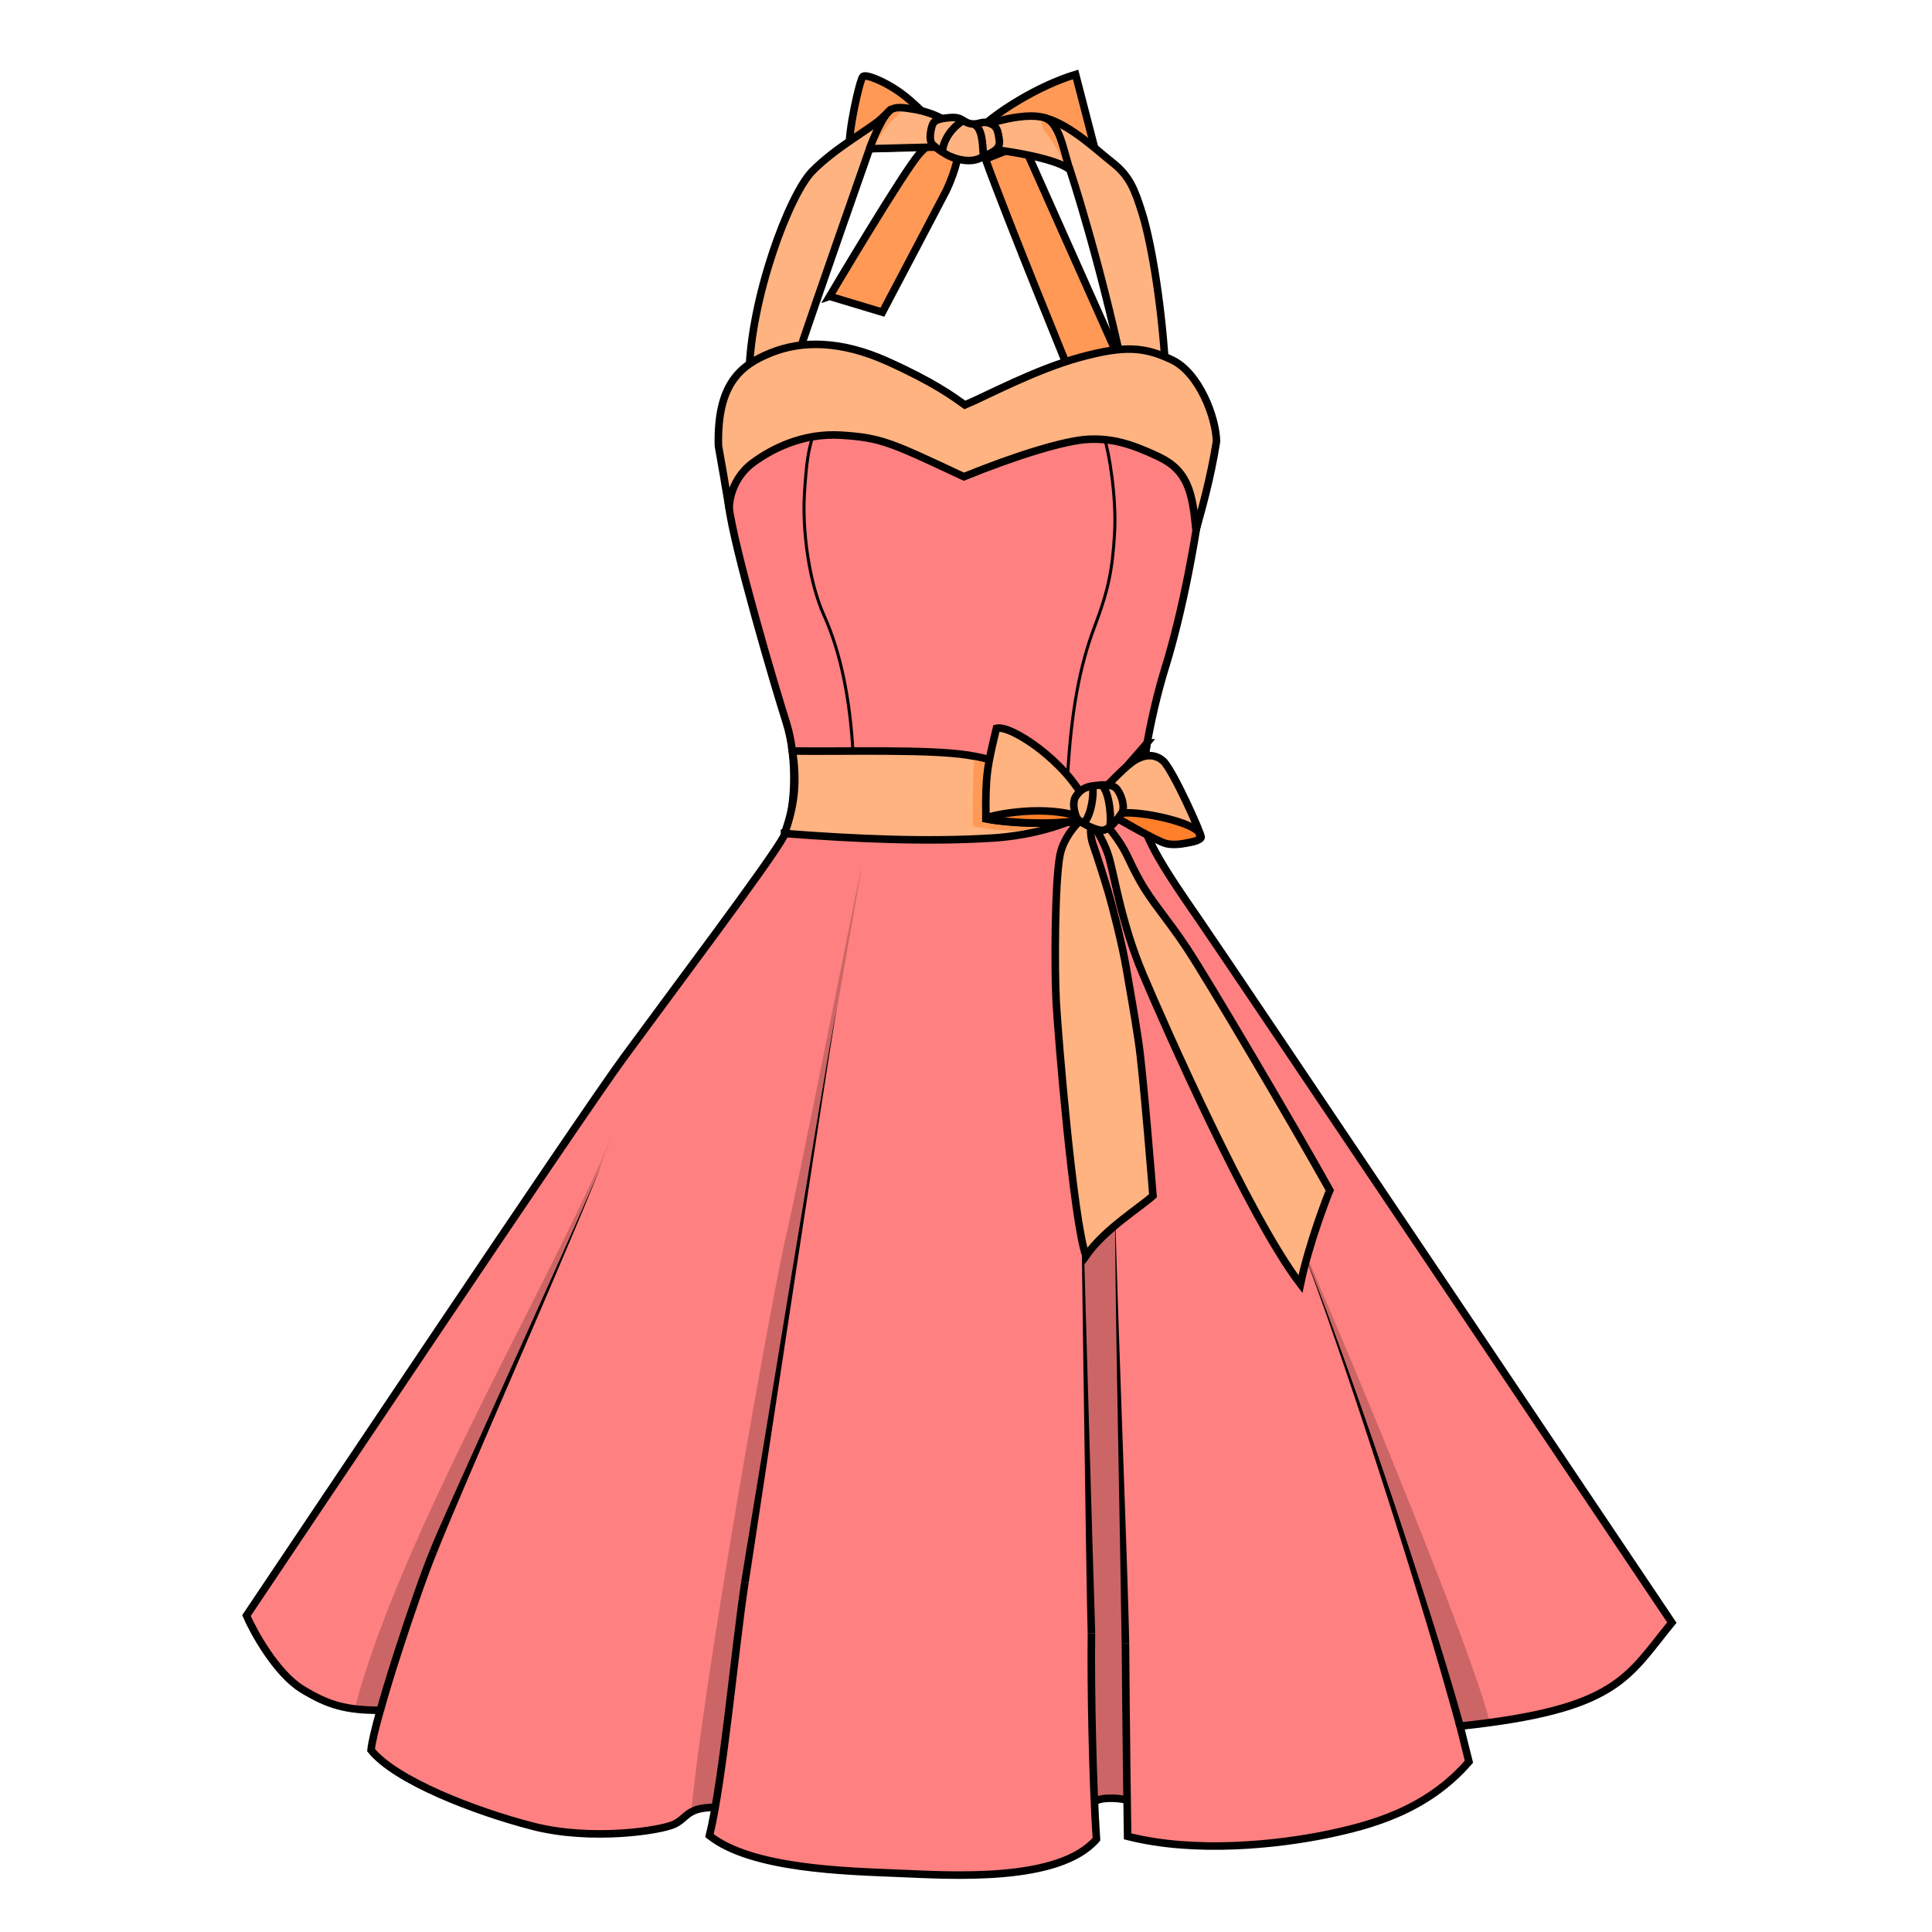 <svg xmlns="http://www.w3.org/2000/svg" cursor="default" viewBox="0 0 256 256">
    <g id="patternLayer" display="inline">
        <path fill="#ff8080" d="M40.042 223.832c-3.457-2.113-6.507-7.709-7.382-9.76 5.466-8.114 43.967-65.715 50.017-73.973 6.05-8.258 19.493-26.119 21.125-29.192 1.633-3.072 1.92-10.37.384-15.171-1.536-4.802-6.625-19.685-7.298-25.255-.672-5.57-.096-11.33-.096-11.33l8.259-3.842 48.588.96 6.241 3.65c-1.152 11.138-3.36 21.7-5.473 28.519-2.113 6.817-3.553 15.556-3.265 19.012.288 3.457 3.361 8.067 7.682 14.308 4.321 6.242 62.704 93.24 62.704 93.24-5.954 7.297-7.225 11.517-28.062 13.725.373 1.27.857 3.457 1.175 4.711-5.57 6.434-12.963 8.45-19.109 9.699-6.145 1.248-17.092 2.496-26.118.192-.048-2.929-.001-4.741-.001-4.741-.543-.306-3.361-.543-4.312.102.072 1.698.097 2.993.184 5.023-4.993 5.761-19.205 4.801-26.215 4.513-7.01-.288-19.493-.576-25.062-4.993 0 0 .576-2.737.768-3.745-3.745 0-3.649 1.344-5.377 2.208-1.729.865-11.043 2.305-18.821.288-7.778-2.016-18.149-6.05-21.414-10.082.385-3.937.43-4.177.765-5.233-4.513 0-6.43-.72-9.887-2.833z"/>
    </g>
    <g>
        <path fill="none" stroke="#000" d="M144.62 216.408c-.095 7.49.185 20.195.665 27.3-4.994 5.762-19.205 4.802-26.215 4.514-7.01-.288-19.493-.576-25.062-4.993 1.824-7.49 3.36-24.774 4.705-33.609"/>
        <path fill="none" stroke="#000" d="M94.776 239.484c-3.745 0-3.649 1.344-5.377 2.208-1.729.865-11.043 2.305-18.821.288-7.778-2.016-18.149-6.05-21.414-10.082.385-3.937 6.242-21.51 8.259-26.31"/>
        <path fill="none" stroke="#000" d="M50.361 226.617c-4.513 0-6.862-.673-10.319-2.785-3.457-2.113-6.507-7.709-7.382-9.76 5.466-8.114 43.967-65.715 50.017-73.973 6.05-8.258 19.493-26.119 21.125-29.192 1.633-3.072 1.92-10.37.384-15.171-1.536-4.802-6.961-23.238-7.634-28.808-.672-5.57.24-7.778.24-7.778l8.259-3.84 48.588.96 6.241 3.648c-1.152 11.14-3.36 21.702-5.473 28.52-2.113 6.817-3.553 15.556-3.265 19.012.288 3.457 3.361 8.067 7.682 14.308 4.321 6.242 62.704 93.24 62.704 93.24-5.954 7.297-7.225 11.517-28.062 13.725l1.175 4.711c-5.57 6.434-12.963 8.45-19.109 9.699-6.145 1.248-17.092 2.496-26.118.192-.192-12.195-.288-25.543-.288-25.543M145.101 238.686c.95-.645 3.768-.408 4.312-.102"/>
        <path d="M57.423 205.587l.465.183c.261-.665.71-1.786 1.61-3.939a885.293 885.293 0 0 1 2.683-6.328c2.087-4.88 4.347-10.106 7.099-16.489a2141.17 2141.17 0 0 0 6.892-16.114 414.259 414.259 0 0 0 2.424-5.861c.34-.848.6-1.507.795-2.021.24-.633.378-1.026.459-1.275-.08.248-.227.64-.48 1.267-.206.509-.48 1.164-.838 2.002a508.44 508.44 0 0 1-2.542 5.81c-1.932 4.36-4.421 9.898-7.168 15.99-14.42 31.99 7.045-15.622-7.376 16.369-1.167 2.6-2.09 4.671-2.802 6.283-.933 2.116-1.428 3.281-1.687 3.94l.466.183zM98.713 209.62l.494.079c.352-2.224 1.183-7.746 2.621-17.248-.306 2.023 4.07-26.798 3.763-24.775 1.347-8.836 2.595-16.983 3.506-22.878.523-3.384.925-5.96 1.215-7.785.17-1.07.3-1.874.399-2.463.056-.336.102-.602.14-.809.042-.238.073-.398.097-.503-.024.105-.057.265-.104.502-.041.207-.092.47-.155.807-.11.588-.256 1.384-.446 2.455-.327 1.84-.764 4.365-1.34 7.764a5215.151 5215.151 0 0 0-3.806 22.832c-.605 3.672-3.456 21.055-4.061 24.728-1.496 9.12-2.522 15.358-2.817 17.216l.494.078zM193.466 228.723l.482-.132c-.846-3.08-2.239-7.826-4.355-14.518a963.265 963.265 0 0 0-7.306-22.096c-2.262-6.581-4.33-12.378-6.015-16.923a307.89 307.89 0 0 0-2.382-6.248c-.837-2.113-1.363-3.328-1.697-4.063.331.73.839 1.966 1.632 4.088a326.63 326.63 0 0 1 2.261 6.29 871.497 871.497 0 0 1 5.727 17.015c2.539 7.784 4.942 15.44 6.974 22.186a590.37 590.37 0 0 1 4.196 14.534l.483-.133zM144.62 216.408l.5-.014c-.066-2.457-.236-7.646-.476-15.726-.038-1.276-.57-19.716-.609-20.992.704 24.66-1.256-43.966-.552-19.307l-.202-6.848c-.065-2.188-.1-3.314-.109-3.82.01.5.017 1.639.039 3.822-.005-.557.08 7.407.074 6.85.061 5.23.145 11.74.25 19.313l.306 21c.127 8.236.214 13.335.28 15.736l.5-.014zM149.126 217.782l.5-.009c-.045-2.382-.16-6.313-.359-12.225-.09-2.69-.618-17.623-.708-20.312-.219-6.235-.41-11.784-.55-16.19a871.285 871.285 0 0 1-.174-6.04c-.05-2.038-.063-3.208-.054-3.894-.01.71-.022 1.833-.016 3.896.004 1.566.018 3.532.047 6.043.05 4.48.137 9.888.247 16.198.14 7.914.226 12.406.364 20.32.09 5.218.112 7.004.203 12.223l.5-.01z"/>
        <path d="M49.01 226.44l1.875.487c.963-3.712 2.352-8.674 4.915-15.858 2.571-7.208 5.682-14.863 9.367-23.452 3.544-8.26 7.186-16.413 10.082-23.11 3.213-7.43 4.746-11.233 6.353-15.2-1.404 3.467-3.566 8.177-6.902 14.945-3.405 6.907-7.887 15.647-11.292 22.554-4.125 8.345-7.717 15.97-10.66 23.089-2.915 7.056-4.636 12.293-5.613 16.06l1.875.485zM93.158 239.636l1.519.16c.465-4.408 1.207-10.636 2.496-19.973a1703.9 1703.9 0 0 1 3.408-23.31c1.14-7.479 2.252-14.552 3.226-20.68.327-2.062.865-5.434 1.193-7.496.325-2.046.576-3.639.722-4.603.299-1.972.993-6.06 1.841-10.962.87-5.03 1.954-11.212 2.883-16.508 1.338-7.629 2.188-12.474 2.908-16.636.644-3.721.853-4.995.853-4.995s-.268 1.263-1.019 4.964c-.32 1.583-3.013 14.973-3.334 16.556a4916.444 4916.444 0 0 1-3.326 16.423c-.998 4.871-1.85 8.935-2.305 10.868-.228.97-.556 2.54-.961 4.583-.41 2.066-.894 4.603-1.427 7.465a1514.64 1514.64 0 0 0-3.674 20.629 1355.195 1355.195 0 0 0-3.799 23.293c-1.415 9.244-2.262 15.695-2.723 20.062l1.519.16zM195.486 228.441l1.858-.494c-.717-2.694-2.313-7.42-5.27-15.202-2.195-5.773-4.872-12.523-7.698-19.477a1497.006 1497.006 0 0 0-7.65-18.452c-2.822-6.682-4.467-10.43-5.108-12.062.54 1.373 2.023 5.573 4.4 12.336 1.762 5.01 4.207 11.993 6.557 18.852 2.458 7.177 4.697 13.88 6.584 19.82 2.606 8.202 3.707 12.312 4.469 15.174l1.858-.495zM144.709 238.476l4.657-.144-.672-39.178-.913-37.066-4.32 4.61 1.2 54.493z" opacity=".2"/>
    </g>
    <g>
        <path fill="#ffb380" stroke="#000" d="M103.952 110.441c9.362.72 18.911 1.139 27.457.61 8.546-.528 13.348-3.697 13.348-3.697-7.538-4.609-11.283-6.481-16.517-7.297-5.233-.817-16.619-.447-23.245-.543.576 3.601.445 6.846-1.043 10.927zM152.003 98.43c-.672 3.793-.717 6.908-.045 10.029-1.344.192-6.001-2.257-6.001-2.257 1.776-3.217 4.318-5.66 6.046-7.772z"/>
        <path fill="#f95" d="M129.105 100.705c-.216 1.584-.216 8.282-.216 8.762.768.24 3.641.641 6.282.641l4.796-.963-8.894-8.008z"/>
        <path fill="#ffb380" stroke="#000" d="M143.844 106.298c-2.459-5.26-9.842-10.292-11.81-9.794-1.201 4.945-1.489 6.29-1.393 12.003 6.242 1.152 13.828.192 13.828.192zM146.821 107.739c4.801 2.736 7.394 4.225 9.17 4.08 1.777-.143 3.073-.48 3.17-.864.095-.384-3.794-9.026-5.042-10.13-1.248-1.104-2.833-.816-4.273.288-1.44 1.104-4.273 4.177-4.273 4.177zM172.316 170.154c1.104-5.377 3.6-11.763 3.889-12.435-4.754-8.546-16.277-28.087-18.965-32.12-2.689-4.033-4.61-6.05-6.194-8.882-1.584-2.833-1.584-3.505-2.977-5.522-1.392-2.016-4.225-4.897-4.225-4.897l.625 2.4s1.824 2.497 2.544 5.138c.72 2.64 1.68 8.738 4.417 15.22 2.737 6.482 14.068 32.216 20.886 41.098z"/>
        <path fill="#ffb380" stroke="#000" d="M143.892 166.41c2.497-3.554 7.01-6.29 8.883-7.97 0 0-1.297-16.325-1.92-20.454-.625-4.129-1.034-6.264-1.589-9.544-.554-3.279-1.847-8.322-2.386-10.14-.539-1.819-1.451-4.706-2.075-6.482-.625-1.777-.048-4.466-.048-4.466s-3.65 2.401-4.322 6.05c-.672 3.649-.72 15.028-.48 19.397.24 4.369 2.257 28.951 3.937 33.608z"/>
        <path fill="#ffb380" stroke="#000" d="M144.613 104.162c1.296-.168 2.784-.384 3.408.432.625.816 1.129 2.472.577 3.24-.553.769-1.68 2.257-2.641 2.185-.96-.072-2.905-1.032-3.24-1.608-.337-.576-.697-2.113-.169-2.881.528-.768 1.032-1.152 2.065-1.368z"/>
        <path fill="#f95" stroke="#000" d="M109.93 39.265l6.993 2.105s8.012-15.21 8.42-16.024c.407-.815 1.493-3.395 1.561-4.821l-2.173-2.173s-.882-.136-2.852 1.97c-1.969 2.104-11.95 18.943-11.95 18.943zM141.91 49.722s-8.284-20.234-11.34-28.654l5.025-1.969 12.63 28.314z"/>
        <path fill="#f95" stroke="#000" d="M112.577 19.778c-.271-2.105 1.358-9.302 1.766-9.642.407-.34 2.783.611 4.82 2.037 2.037 1.426 3.328 3.124 4.618 3.803l-.951 3.462zM130.163 16.79c1.766-1.765 7.197-5.364 12.358-6.925l2.92 11.271-15.346-1.562z"/>
        <path fill="#ffb380" stroke="#000" d="M154.403 48.296c-.61-9.302-2.037-16.771-3.055-20.03-1.019-3.26-1.698-4.957-3.938-6.723-2.241-1.765-5.976-5.364-9.438-6.043-3.463-.679-9.506 1.766-9.506 1.766l.068 2.172s10.66.951 13.24 3.056c0 0 3.802 11.407 7.13 26.956zM105.787 46.938c2.309-6.926 9.438-27.228 9.438-27.228l10.66-.272v-3.055s-1.63-1.358-4.752-1.901c-3.124-.543-2.92-.068-4.414 1.29-1.494 1.358-6.043 3.802-9.098 6.926-3.056 3.123-8.148 16.77-8.352 26.82z"/>
        <path fill="#ffb380" stroke="#000" d="M125.936 20.74c1.8.745 3.24.649 4.129.12.888-.528 2.545-.84 2.352-2.232-.192-1.392-.312-1.944-1.32-2.305-1.008-.36-1.416.265-2.473.072-1.056-.192-1.104-.936-2.664-.816-1.56.12-2.137.384-2.353.84-.216.457-.624 2.113-.048 2.713.576.6 1.849 1.393 2.377 1.609z"/>
        <path fill="none" stroke="#000" d="M115.225 19.71c.476-1.426 1.901-4.617 2.92-5.296M141.774 22.494c-.883-2.444-1.273-6.179-3.446-6.926M127.664 15.94c-1.728 1.08-2.664 2.736-2.784 4.056M130.305 20.549c-.12-1.657-.144-3.697-1.392-4.154"/>
        <path fill="#ffb380" stroke="#000" d="M96.62 67.375c-.678-4.006-.882-5.296-1.425-8.283-.204-8.216 2.92-10.728 6.994-12.358 4.074-1.63 9.234-1.63 15.413 1.154s8.623 4.617 10.253 5.772c2.92-1.222 9.302-4.685 15.277-6.315 5.975-1.63 8.555-1.358 12.154.34 3.599 1.697 5.84 7.604 5.907 10.796-.815 5.092-1.969 9.03-2.716 11.746-.475-5.024-1.086-7.876-4.956-9.71-3.87-1.833-6.315-2.444-9.303-2.308-2.987.136-9.302 2.037-16.5 4.957-9.709-4.55-10.931-5.16-16.227-5.5-5.296-.34-9.438 1.969-11.747 3.666-2.308 1.698-3.123 4.346-3.123 6.043z"/>
        <path fill="#ff7f2a" stroke="#000" d="M142.422 108.027c-4.98-1.385-11.408.092-11.795.395-.158.22 7.277 1.085 11.928.338zM158.872 110.331c-.816-1.344-7.466-2.88-10.226-2.592l-.49.716s5.093 3.021 6.383 3.327c1.29.305 2.784-.102 3.599-.272.815-.17 1.018-.51.734-1.179z"/>
        <path fill="none" stroke="#000" d="M143.676 108.987c1.057-1.272 1.249-3.985 1.105-4.633M146.125 104.186c.984 1.104 1.176 4.8.912 5.377"/>
        <path fill="#f95" d="M119.333 14.821c-.146.044-.738-.023-.883.081-.124.09-.27.217-.427.39-.296.324-.578.746-.855 1.267-.247.463-.458.945-.639 1.37-.249.587-.389.934-.523 1.17.06-.106.41-.68.67-1.093.245-.391.528-.826.833-1.23.348-.46.657-.789.949-1.04.153-.133.28-.226.379-.297.116-.083.35-.574.496-.618zM137.802 15.976c.07.04.137.2.21.432.061.19.13.44.2.625.033.087.067.16.1.21.155.225.466.613.828 1.125.342.485.687 1.013.992 1.531.38.648.614 1.136.691 1.407-.076-.266-.192-.82-.415-1.53a19.7 19.7 0 0 0-.642-1.754c-.258-.61-.496-1.069-.668-1.319a1.028 1.028 0 0 0-.18-.186 2.64 2.64 0 0 0-.619-.38c-.243-.105-.432-.125-.497-.161z"/>
        <path fill="none" stroke="#000" stroke-width=".4" d="M113.02 99.576c-.384-6.913-1.63-13.16-3.84-18.052-2.016-4.462-2.881-11.33-2.593-16.036.288-4.705.576-5.954 1.152-7.778M141.444 103.13c.48-8.93 1.632-14.884 3.553-19.974 1.92-5.089 2.4-7.682 2.688-12.483.288-4.801-.768-10.947-1.344-12.579"/>
    </g>
</svg>
